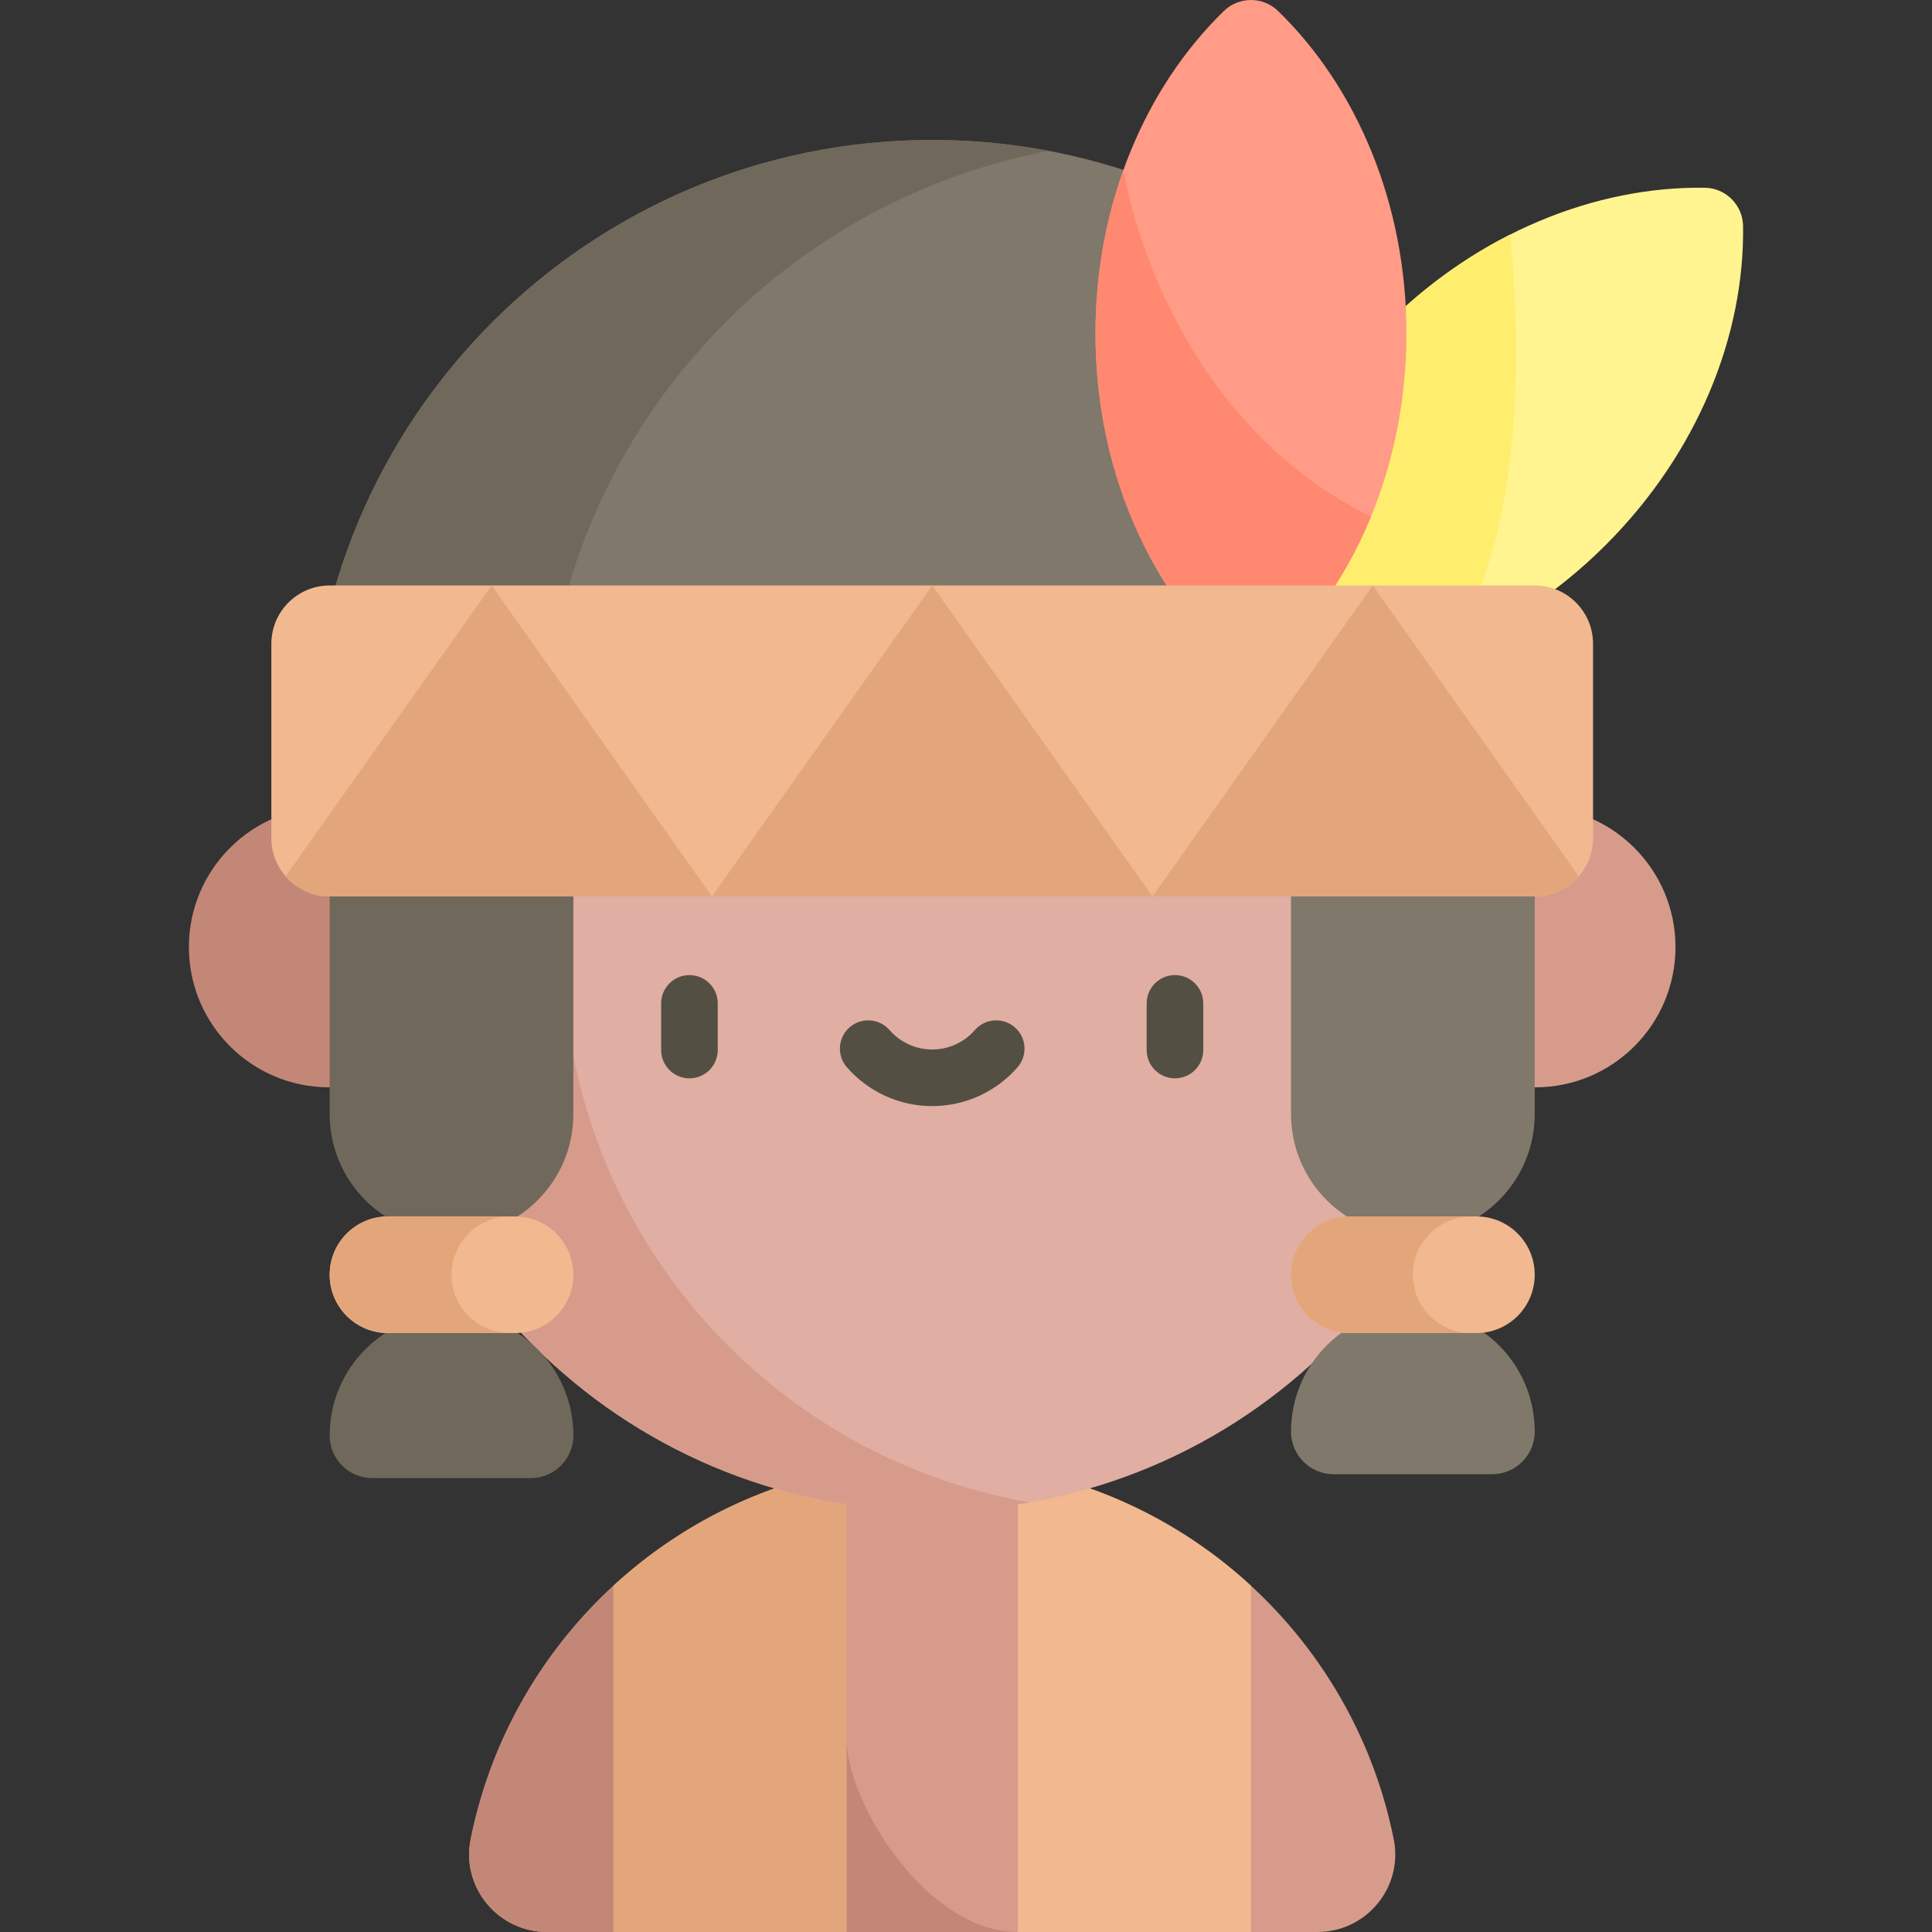 <svg id="Capa_1" enable-background="new 0 0 512 512" height="512" viewBox="0 0 512 512" width="512" xmlns="http://www.w3.org/2000/svg"><rect x="0" y="0" width="512" height="512" fill="#333333" stroke="none"/><g><g><g><g><path d="m247.043 37.087c-91.033 0-164.829 73.796-164.829 164.829v15.705h329.658v-15.705c0-91.033-73.797-164.829-164.829-164.829z" fill="#80786a"/></g></g></g><g><g><path d="m367.279 86.128c-27.122 27.122-39.401 62.574-35.758 94.034 31.46 3.643 66.912-8.636 94.034-35.758 24.419-24.419 36.806-55.59 36.374-84.521-.083-5.55-4.579-10.046-10.129-10.129-28.931-.432-60.102 11.955-84.521 36.374z" fill="#fff48f"/></g></g><g><g><path d="m331.521 180.162c17.067 1.976 35.308-.744 52.757-7.967 19.608-31.009 18.863-79.713 15.933-110.031-11.702 5.918-22.889 13.921-32.932 23.964-27.122 27.122-39.402 62.574-35.758 94.034z" fill="#ffee6e"/></g></g><g><g><g><path d="m290.313 88.385c0 38.356 16.386 72.107 41.207 91.777 24.822-19.669 41.207-53.42 41.207-91.777 0-34.534-13.282-65.334-34.045-85.486-3.983-3.866-10.341-3.866-14.324 0-20.762 20.152-34.045 50.952-34.045 85.486z" fill="#ff9b87"/></g></g><g><g><path d="m363.319 136.913c-56.111-27.724-65.592-91.877-65.592-91.877-4.767 13.3-7.413 27.952-7.413 43.35 0 38.356 16.386 72.107 41.207 91.777 13.545-10.735 24.569-25.669 31.798-43.25z" fill="#ff8870"/></g></g></g><g><g><path d="m277.948 39.992c-10.012-1.9-20.341-2.906-30.905-2.906h-.001c-91.032 0-164.829 73.797-164.829 164.829v15.705h61.811v-15.705c.001-80.467 57.666-147.455 133.924-161.923z" fill="#70695b"/></g></g><g><g><path d="m369.365 487.489c-11.388-57.149-61.825-100.219-122.322-100.219s-110.934 43.069-122.322 100.219c-2.53 12.696 7.29 24.511 20.235 24.511h204.173c12.946 0 22.766-11.815 20.236-24.511z" fill="#d79b8c"/></g></g><g><g><path d="m224.376 460.848v-71.518c-50.097 9.198-89.724 48.323-99.655 98.159-2.53 12.696 7.29 24.511 20.235 24.511h124.754c-24.13 0-45.334-34.248-45.334-51.152z" fill="#c38778"/></g></g><g><g><path d="m162.565 512h61.811v-122.67c-23.598 4.332-44.869 15.307-61.811 30.913z" fill="#e3a67b"/></g></g><g><g><path d="m269.71 512h61.811v-91.757c-16.942-15.606-38.213-26.58-61.811-30.913z" fill="#f2b88f"/></g></g><g><g><circle cx="406.852" cy="250.984" fill="#d79b8c" r="37.17"/></g></g><g><g><circle cx="87.23" cy="250.984" fill="#c38778" r="37.17"/></g></g><g><g><path d="m106.505 200.262c-5.716 15.836-8.838 32.912-8.838 50.719 0 82.498 66.878 149.376 149.376 149.376s149.376-66.878 149.376-149.376c0-17.807-3.122-34.883-8.838-50.719z" fill="#e0aea2"/></g></g><g><g><path d="m149.176 250.981c0-17.808 3.124-34.883 8.841-50.719h-51.512c-5.716 15.836-8.838 32.912-8.838 50.719 0 82.498 66.878 149.376 149.376 149.376 8.783 0 17.387-.765 25.755-2.219-70.224-12.205-123.622-73.442-123.622-147.157z" fill="#d79b8c"/></g></g><g><g><g><path d="m182.71 285.771c-4.143 0-7.5-3.358-7.5-7.5v-12.362c0-4.142 3.357-7.5 7.5-7.5s7.5 3.358 7.5 7.5v12.362c0 4.142-3.358 7.5-7.5 7.5z" fill="#544f43"/></g></g><g><g><path d="m311.377 285.771c-4.143 0-7.5-3.358-7.5-7.5v-12.362c0-4.142 3.357-7.5 7.5-7.5s7.5 3.358 7.5 7.5v12.362c0 4.142-3.358 7.5-7.5 7.5z" fill="#544f43"/></g></g><g><g><path d="m247.043 293.13c-8.668 0-16.91-3.754-22.615-10.299-2.722-3.123-2.396-7.86.727-10.582 3.122-2.722 7.859-2.397 10.582.726 2.854 3.276 6.976 5.155 11.307 5.155s8.452-1.879 11.309-5.155c2.721-3.123 7.458-3.448 10.582-.725 3.122 2.722 3.446 7.459.725 10.582-5.707 6.544-13.95 10.298-22.617 10.298z" fill="#544f43"/></g></g></g><g><g><path d="m119.658 327.519c-17.835 0-32.294-14.458-32.294-32.294v-73.109h64.587v73.109c.001 17.836-14.457 32.294-32.293 32.294z" fill="#70695b"/></g></g><g><g><path d="m119.658 348.123c17.835 0 32.294 14.458 32.294 32.294 0 6.24-5.058 11.298-11.298 11.298h-41.992c-6.24 0-11.298-5.058-11.298-11.298.001-17.836 14.459-32.294 32.294-32.294z" fill="#70695b"/></g></g><g><g><path d="m136.499 353.274h-33.682c-8.534 0-15.453-6.918-15.453-15.453 0-8.534 6.918-15.453 15.453-15.453h33.682c8.534 0 15.453 6.918 15.453 15.453 0 8.534-6.918 15.453-15.453 15.453z" fill="#f2b88f"/></g></g><g><g><path d="m119.658 337.821c0-8.534 6.919-15.453 15.453-15.453h-32.294c-8.534 0-15.453 6.918-15.453 15.453s6.919 15.453 15.453 15.453h32.294c-8.534 0-15.453-6.919-15.453-15.453z" fill="#e3a67b"/></g></g><g><g><path d="m406.721 155.155h-319.356c-8.534 0-15.453 6.918-15.453 15.453v51.509c0 8.534 6.918 15.453 15.453 15.453h319.356c8.534 0 15.453-6.918 15.453-15.453v-51.509c0-8.535-6.919-15.453-15.453-15.453z" fill="#f2b88f"/></g></g><g><g><path d="m374.427 327.519c17.835 0 32.294-14.458 32.294-32.294v-73.109h-64.587v73.109c0 17.836 14.458 32.294 32.293 32.294z" fill="#80786a"/></g></g><g><g><path d="m374.427 347.093c-17.835 0-32.294 14.458-32.294 32.294 0 6.24 5.058 11.298 11.298 11.298h41.992c6.24 0 11.298-5.058 11.298-11.298 0-17.836-14.458-32.294-32.294-32.294z" fill="#80786a"/></g></g><g><g><path d="m357.586 353.274h33.682c8.534 0 15.453-6.918 15.453-15.453 0-8.534-6.918-15.453-15.453-15.453h-33.682c-8.534 0-15.453 6.918-15.453 15.453.001 8.534 6.919 15.453 15.453 15.453z" fill="#f2b88f"/></g></g><g><g><path d="m374.427 337.821c0-8.534 6.918-15.453 15.453-15.453h-32.294c-8.534 0-15.453 6.918-15.453 15.453s6.918 15.453 15.453 15.453h32.294c-8.534 0-15.453-6.919-15.453-15.453z" fill="#e3a67b"/></g></g><g><g><path d="m247.051 155.155-58.374 82.414h116.75z" fill="#e3a67b"/></g></g><g><g><path d="m418.389 232.227-54.589-77.072-58.374 82.414h101.294c4.665 0 8.836-2.075 11.669-5.342z" fill="#e3a67b"/></g></g><g><g><path d="m87.365 237.569h101.312l-58.382-82.414-54.598 77.072c2.832 3.267 7.004 5.342 11.668 5.342z" fill="#e3a67b"/></g></g></g></svg>